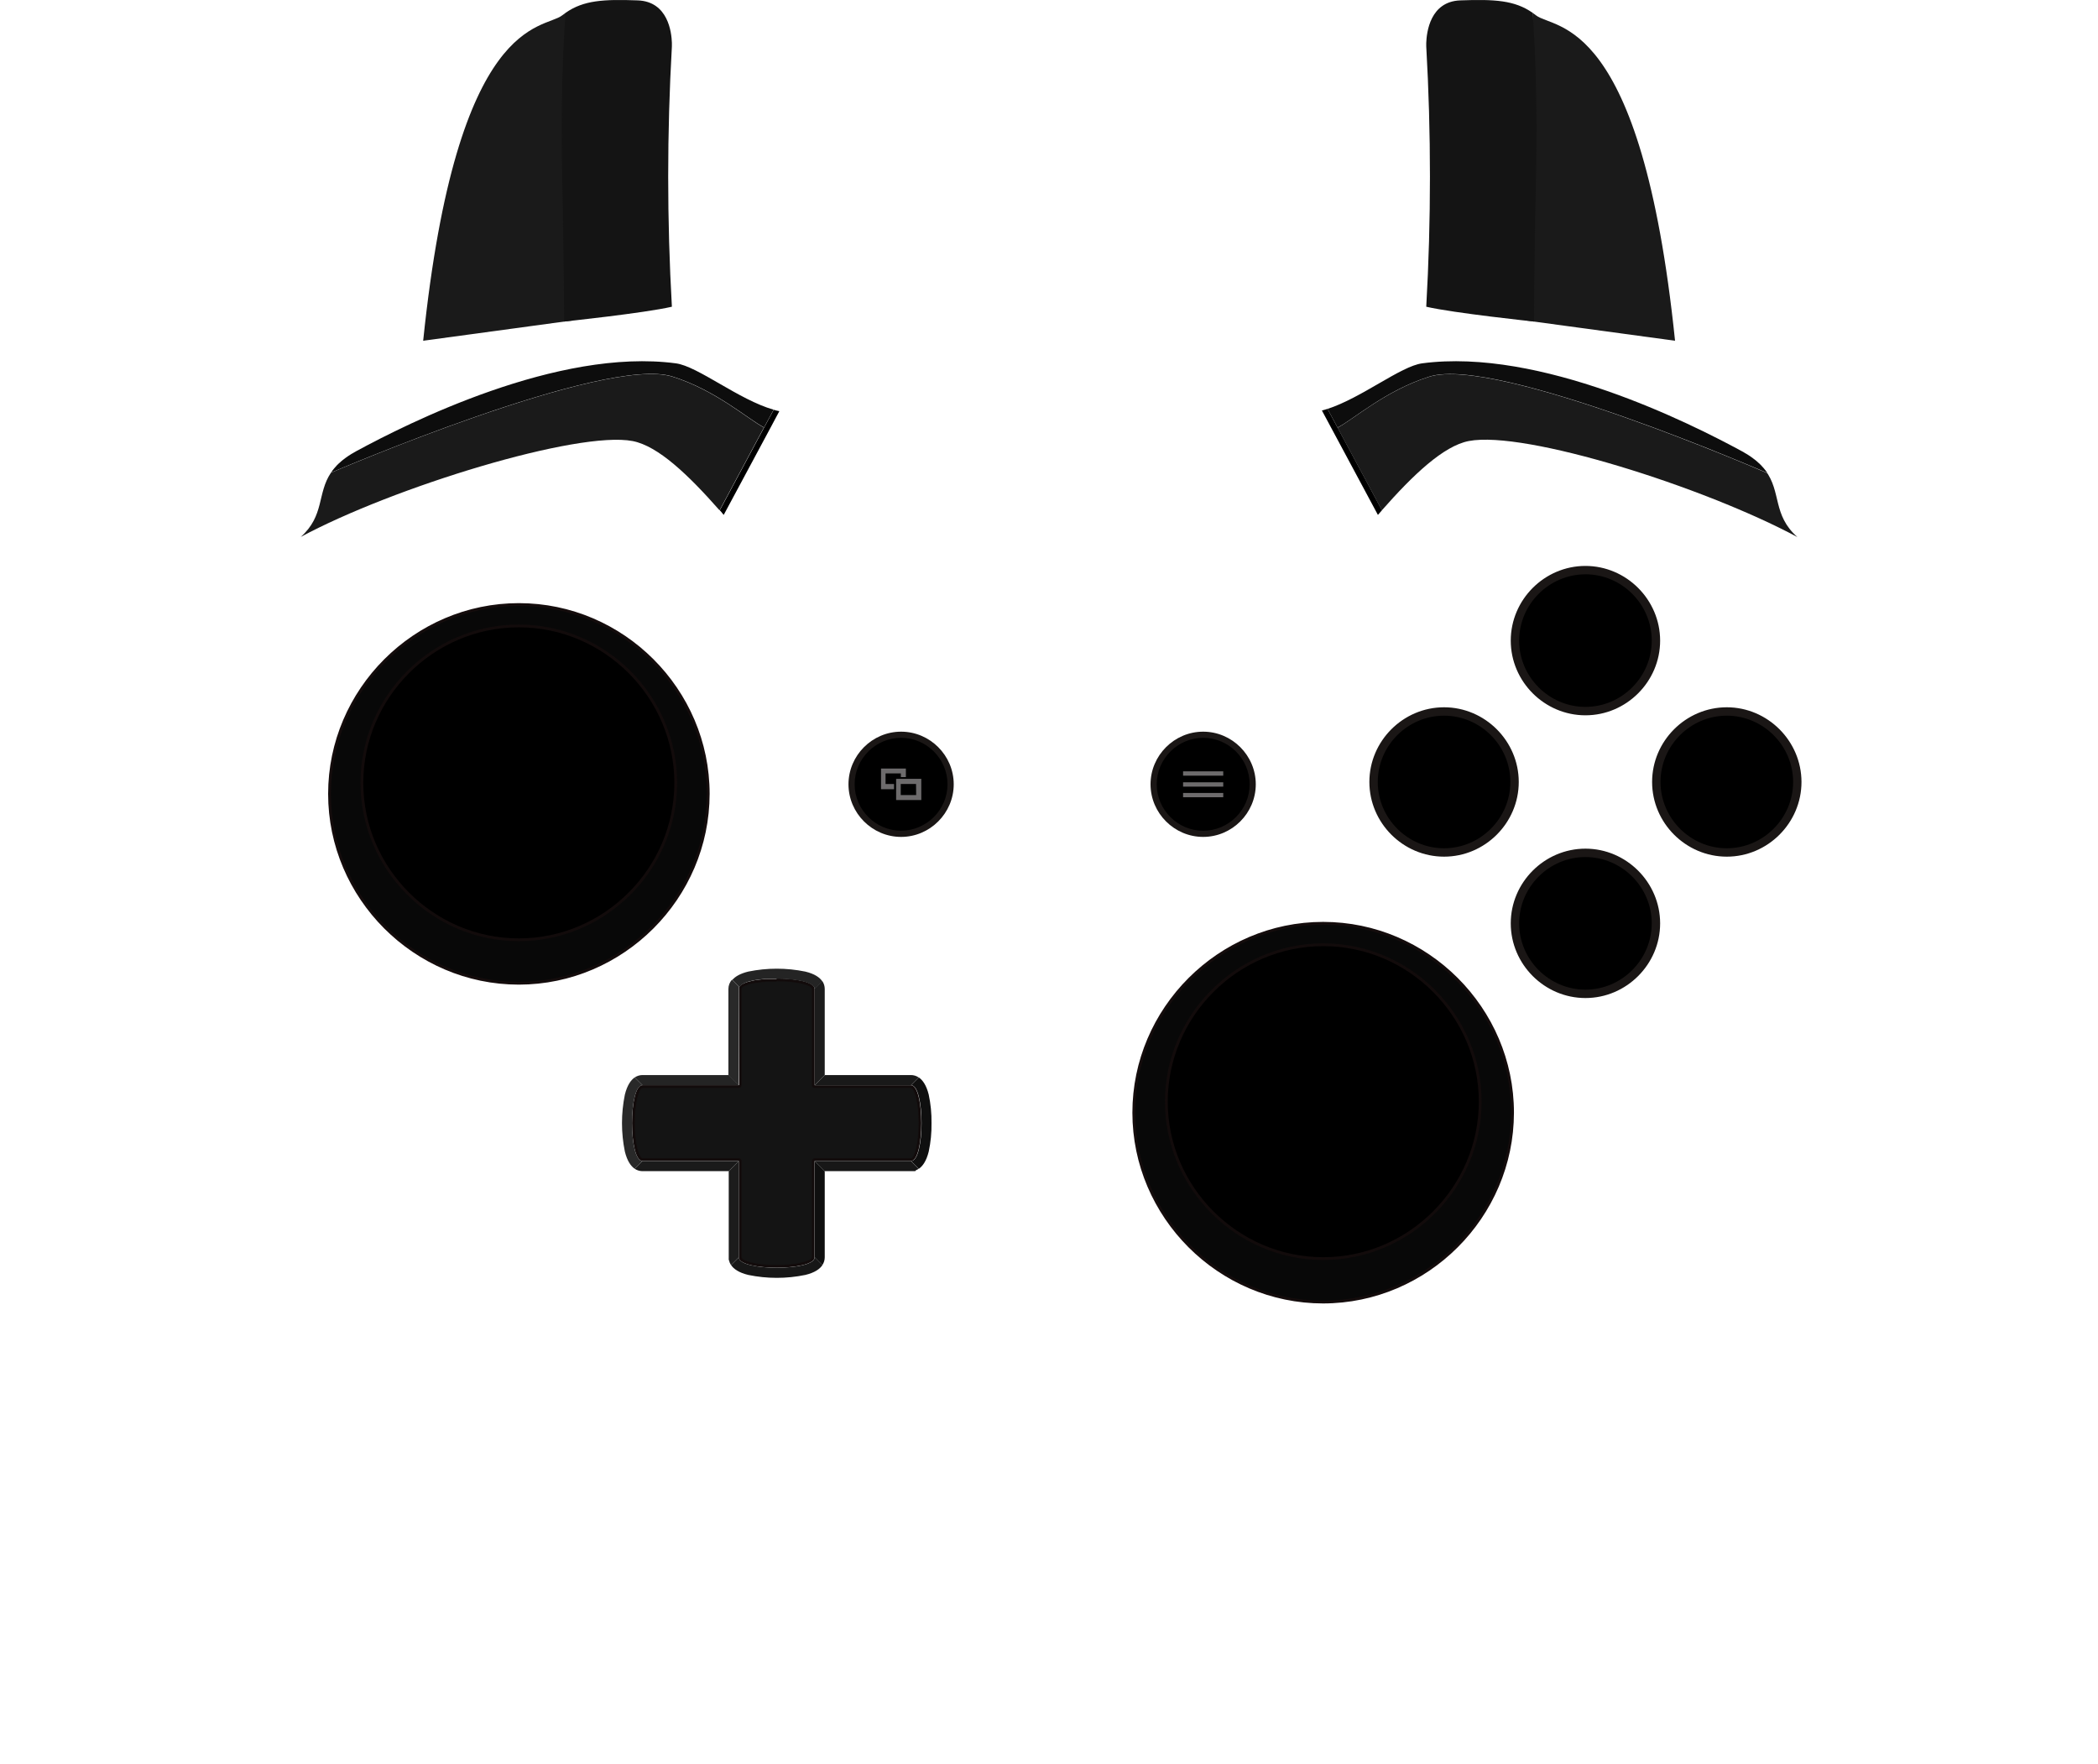 <?xml version="1.0" encoding="UTF-8" standalone="no"?>
<!DOCTYPE svg PUBLIC "-//W3C//DTD SVG 1.1//EN" "http://www.w3.org/Graphics/SVG/1.1/DTD/svg11.dtd">
<svg width="750" height="630.46" viewBox="0 0 750 630.46" version="1.1" xmlns="http://www.w3.org/2000/svg" xmlns:xlink="http://www.w3.org/1999/xlink" xml:space="preserve" xmlns:serif="http://www.serif.com/" style="fill-rule:evenodd;clip-rule:evenodd;">
    <g id="Layer_1-2">
        <path d="M107.46,191.96L107.46,193.52" style="fill:none;fill-rule:nonzero;"/>
        <path d="M642.55,191.47L642.55,192.42" style="fill:none;fill-rule:nonzero;"/>
        <g id="Dpad">
            <g>
                <g>
                    <path d="M277.67,452.7C270.54,452.7 264.93,451.38 264.62,449.62C264.615,449.57 264.615,449.52 264.62,449.47L264.62,415.05C264.62,414.776 264.394,414.55 264.12,414.55L229.69,414.55C227.87,414.55 226.44,408.81 226.44,401.49C226.44,394.17 227.87,388.43 229.69,388.43L264.11,388.43C264.384,388.43 264.61,388.204 264.61,387.93L264.61,353.51C264.605,353.463 264.605,353.417 264.61,353.37L264.67,353.14L264.75,353.01C265.25,352.2 266.86,351.49 269.29,351.01L270.18,350.83C270.511,350.769 270.845,350.726 271.18,350.7L271.34,350.7L272.24,350.59L273.24,350.48L274.24,350.4L276.6,350.32L277.65,350.32C284.98,350.32 290.71,351.74 290.71,353.55L290.71,387.97C290.71,388.244 290.936,388.47 291.21,388.47L325.62,388.47C327.43,388.47 328.85,394.21 328.85,401.53C328.85,408.85 327.43,414.59 325.62,414.59L291.24,414.59C290.966,414.59 290.74,414.816 290.74,415.09L290.74,449.51C290.745,449.56 290.745,449.61 290.74,449.66C290.42,451.38 284.8,452.7 277.67,452.7Z" style="fill:rgb(20,20,20);fill-rule:nonzero;"/>
                    <path d="M277.67,350.78C285.76,350.78 290.23,352.39 290.23,353.51L290.23,387.94C290.23,388.489 290.681,388.94 291.23,388.94L325.65,388.94C326.79,388.94 328.38,393.71 328.38,401.49C328.38,409.27 326.79,414.05 325.65,414.05L291.23,414.05C290.681,414.05 290.23,414.501 290.23,415.05L290.23,449.54C290.03,450.65 285.56,452.2 277.67,452.2C269.78,452.2 265.31,450.65 265.11,449.54L265.11,415.05C265.11,414.501 264.659,414.05 264.11,414.05L229.69,414.05C228.54,414.05 226.94,409.27 226.94,401.49C226.94,393.71 228.54,388.93 229.69,388.93L264.11,388.93C264.659,388.93 265.11,388.479 265.11,387.93L265.11,353.47C265.114,353.423 265.114,353.377 265.11,353.33L265.11,353.28C265.26,353.03 266.02,352.16 269.3,351.52L269.36,351.52C269.63,351.45 269.91,351.4 270.19,351.35L270.27,351.35C270.534,351.297 270.801,351.261 271.07,351.24L271.25,351.24L272.17,351.12L273.17,351.01L274.17,350.93L277.58,350.93M277.58,349.93L274.09,349.93L273.09,350.01L272.09,350.12L271.09,350.25L271.04,350.25C270.725,350.277 270.411,350.32 270.1,350.38L270.02,350.38L269.14,350.56C266.71,351.04 264.89,351.78 264.28,352.79C264.232,352.835 264.195,352.889 264.17,352.95C264.165,353.01 264.165,353.07 264.17,353.13C264.166,353.177 264.166,353.223 264.17,353.27C264.161,353.343 264.161,353.417 264.17,353.49L264.17,387.92L229.69,387.92C224.69,387.92 224.69,415.03 229.69,415.03L264.11,415.03L264.11,449.45C264.1,449.53 264.1,449.61 264.11,449.69C264.51,452.02 271.11,453.18 277.65,453.18C284.19,453.18 290.78,452.02 291.19,449.69C291.195,449.61 291.195,449.53 291.19,449.45L291.19,415.05L325.61,415.05C330.61,415.05 330.61,387.94 325.61,387.94L291.23,387.94L291.23,353.51C291.23,351.01 284.44,349.78 277.67,349.78L277.58,349.93Z" style="fill:rgb(18,11,11);fill-rule:nonzero;"/>
                </g>
                <path d="M264.11,387.94L260.51,384.31L229.69,384.31C228.7,384.316 227.734,384.612 226.91,385.16L229.69,387.94L264.11,387.94Z" style="fill:rgb(36,36,36);fill-rule:nonzero;"/>
                <path d="M229.69,387.94L226.9,385.16C225.54,386.09 224.23,387.9 223.38,391.3C222.007,398.024 222.007,404.956 223.38,411.68C224.23,415.08 225.54,416.89 226.9,417.82L229.69,415.05C224.69,415.05 224.69,387.94 229.69,387.94Z" style="fill:rgb(41,41,41);fill-rule:nonzero;"/>
                <path d="M269.2,350.52L270.09,350.34L270.16,350.34C270.47,350.275 270.784,350.232 271.1,350.21L271.16,350.21L272.16,350.08L273.16,349.97L273.21,349.97L274.21,349.89L277.68,349.89C284.45,349.89 291.25,351.12 291.25,353.62L294,350.85C293.1,349.48 291.29,348.14 287.86,347.32C281.143,345.947 274.217,345.947 267.5,347.32C264.56,348.04 262.79,349.12 261.78,350.32L264.35,352.89C265,351.74 266.77,351 269.2,350.52Z" style="fill:rgb(36,36,36);fill-rule:nonzero;"/>
                <path d="M325.65,387.94L328.41,385.16C327.594,384.611 326.633,384.316 325.65,384.31L294.84,384.31L291.23,387.94L325.65,387.94Z" style="fill:rgb(25,25,25);fill-rule:nonzero;"/>
                <path d="M291.23,353.51L291.23,387.93L294.83,384.31L294.83,353.51C294.826,352.523 294.53,351.559 293.98,350.74L291.22,353.51L291.23,353.51Z" style="fill:rgb(28,28,28);fill-rule:nonzero;"/>
                <path d="M264.11,353.51C264.106,353.437 264.106,353.363 264.11,353.29L264.11,352.97C264.141,352.91 264.178,352.853 264.22,352.8L261.65,350.23C260.834,351.15 260.385,352.34 260.39,353.57L260.39,384.37L263.99,387.99L264.11,353.51Z" style="fill:rgb(41,41,41);fill-rule:nonzero;"/>
                <path d="M325.65,415.05L291.23,415.05L294.83,418.67L327.15,418.67L327.49,418.32C327.812,418.186 328.12,418.022 328.41,417.83L325.65,415.05Z" style="fill:rgb(23,23,23);fill-rule:nonzero;"/>
                <path d="M291.23,449.47L293.99,452.24C294.537,451.42 294.829,450.456 294.83,449.47L294.83,418.67L291.23,415.05L291.23,449.47Z" style="fill:rgb(15,15,15);fill-rule:nonzero;"/>
                <path d="M332,391.3C331.16,387.9 329.82,386.09 328.45,385.16L325.69,387.93C330.69,387.93 330.69,415.05 325.69,415.05L328.46,417.83C329.82,416.9 331.16,415.08 332,411.68C332.72,408.332 333.055,404.914 333,401.49C333.051,398.067 332.715,394.648 332,391.3Z" style="fill:rgb(15,15,15);fill-rule:nonzero;"/>
                <path d="M291.21,449.71C290.81,452.04 284.21,453.2 277.67,453.2C271.13,453.2 264.54,452.04 264.13,449.71C264.126,449.63 264.126,449.55 264.13,449.47L261.34,452.24C262.27,453.61 264.09,454.95 267.51,455.77C274.226,457.157 281.154,457.157 287.87,455.77C291.3,454.95 293.11,453.61 294.01,452.24L291.26,449.47C291.23,449.54 291.23,449.62 291.21,449.71Z" style="fill:rgb(23,23,23);fill-rule:nonzero;"/>
                <path d="M264.11,449.47L264.11,415.05L260.51,418.67L260.51,450.32L260.6,450.55C260.736,451.152 260.979,451.725 261.32,452.24L264.11,449.47Z" style="fill:rgb(28,28,28);fill-rule:nonzero;"/>
                <path d="M229.69,415.05L226.9,417.82C227.728,418.368 228.697,418.664 229.69,418.67L260.51,418.67L264.11,415.05L229.69,415.05Z" style="fill:rgb(26,26,26);fill-rule:nonzero;"/>
            </g>
        </g>
        <g id="Menu_Key">
            <path d="M448.92,280.37C448.92,290.689 440.429,299.18 430.11,299.18C419.791,299.18 411.3,290.689 411.3,280.37C411.3,270.051 419.791,261.56 430.11,261.56C430.117,261.56 430.123,261.56 430.13,261.56C440.441,261.571 448.92,270.059 448.92,280.37Z" style="fill:rgb(26,22,21);fill-rule:nonzero;"/>
            <g>
                <path d="M446.23,280.37C446.23,289.208 438.958,296.48 430.12,296.48C421.282,296.48 414.01,289.208 414.01,280.37C414.01,271.532 421.282,264.26 430.12,264.26C430.123,264.26 430.127,264.26 430.13,264.26C438.964,264.265 446.23,271.536 446.23,280.37Z" style="fill-rule:nonzero;stroke:black;stroke-width:1px;"/>
                <g>
                    <rect x="422.93" y="275.74" width="14.36" height="1.55" style="fill:rgb(109,107,108);"/>
                    <rect x="422.93" y="279.66" width="14.36" height="1.55" style="fill:rgb(109,107,108);"/>
                    <rect x="422.93" y="283.47" width="14.36" height="1.53" style="fill:rgb(109,107,108);"/>
                </g>
            </g>
        </g>
        <g id="Switcher_Key">
            <path d="M340.94,280.37C340.94,290.689 332.449,299.18 322.13,299.18C311.811,299.18 303.32,290.689 303.32,280.37C303.32,270.055 311.805,261.565 322.12,261.56C322.123,261.56 322.127,261.56 322.13,261.56C332.449,261.56 340.94,270.051 340.94,280.37L340.94,280.37Z" style="fill:rgb(26,22,21);fill-rule:nonzero;"/>
            <g>
                <path d="M338.22,280.37C338.215,289.198 330.948,296.46 322.12,296.46C313.288,296.46 306.02,289.192 306.02,280.36C306.02,271.528 313.288,264.26 322.12,264.26C322.123,264.26 322.127,264.26 322.13,264.26C330.957,264.26 338.22,271.523 338.22,280.35C338.22,280.357 338.22,280.363 338.22,280.37Z" style="fill-rule:nonzero;stroke:black;stroke-width:1px;"/>
                <g>
                    <path d="M319.6,280.27L316.57,280.27L316.57,276.48L322.04,276.48L322.04,277.8L323.84,277.8L323.84,274.74L314.95,274.74L314.95,282.13L319.6,282.13L319.6,280.27Z" style="fill:rgb(109,107,108);fill-rule:nonzero;"/>
                    <path d="M320.35,278.43L320.35,286L329.35,286L329.35,278.42L320.35,278.43ZM327.51,284.21L322,284.21L322,280.26L327.47,280.26L327.51,284.21Z" style="fill:rgb(109,107,108);fill-rule:nonzero;"/>
                </g>
            </g>
        </g>
        <g id="Left_Stick">
            <path d="M185.47,351.49C148.344,351.479 117.8,320.926 117.8,283.8C117.8,246.666 148.356,216.11 185.49,216.11C222.624,216.11 253.18,246.666 253.18,283.8C253.136,320.925 222.595,351.457 185.47,351.49Z" style="fill:rgb(8,8,8);fill-rule:nonzero;stroke:rgb(20,12,12);stroke-width:1px;"/>
            <path d="M241.57,279.86C241.57,310.636 216.246,335.96 185.47,335.96C154.694,335.96 129.37,310.636 129.37,279.86C129.37,249.084 154.694,223.76 185.47,223.76C185.473,223.76 185.477,223.76 185.48,223.76C216.25,223.76 241.57,249.08 241.57,279.85C241.57,279.853 241.57,279.857 241.57,279.86Z" style="fill-rule:nonzero;stroke:rgb(18,11,11);stroke-width:1px;"/>
        </g>
        <g id="Right_Stick">
            <path d="M473,465.46C435.865,465.455 405.31,434.895 405.31,397.76C405.31,360.621 435.871,330.06 473.01,330.06C510.149,330.06 540.71,360.621 540.71,397.76C540.71,397.767 540.71,397.773 540.71,397.78C540.661,434.901 510.121,465.427 473,465.46Z" style="fill:rgb(8,8,8);fill-rule:nonzero;stroke:rgb(20,12,12);stroke-width:1px;"/>
            <path d="M529.15,393.82L529.15,393.83C529.15,424.606 503.826,449.93 473.05,449.93C442.274,449.93 416.95,424.606 416.95,393.83C416.95,363.073 442.243,337.757 473,337.73C473.02,337.73 473.04,337.73 473.06,337.73C503.83,337.73 529.15,363.05 529.15,393.82Z" style="fill-rule:nonzero;stroke:rgb(18,11,11);stroke-width:1px;"/>
        </g>
        <g id="Button_Base">
            <g id="A">
                <path d="M566.76,355.27C552.951,355.248 541.6,343.879 541.6,330.07C541.6,316.246 552.976,304.87 566.8,304.87C580.624,304.87 592,316.246 592,330.07C591.989,343.898 580.608,355.27 566.78,355.27C566.773,355.27 566.767,355.27 566.76,355.27Z" style="fill-rule:nonzero;"/>
                <path d="M566.76,306.38C566.763,306.38 566.767,306.38 566.77,306.38C579.771,306.38 590.47,317.079 590.47,330.08C590.47,343.081 579.771,353.78 566.77,353.78C553.769,353.78 543.07,343.081 543.07,330.08C543.07,330.077 543.07,330.073 543.07,330.07C543.07,317.074 553.764,306.38 566.76,306.38M566.76,303.38C552.117,303.385 540.07,315.437 540.07,330.08C540.07,344.727 552.123,356.78 566.77,356.78C581.417,356.78 593.47,344.727 593.47,330.08C593.47,330.077 593.47,330.073 593.47,330.07C593.454,315.427 581.403,303.385 566.76,303.38Z" style="fill:rgb(26,22,21);fill-rule:nonzero;"/>
            </g>
            <g id="Y">
                <path d="M566.76,254.2C552.951,254.178 541.6,242.809 541.6,229C541.6,215.176 552.976,203.8 566.8,203.8C580.624,203.8 592,215.176 592,229C591.984,242.833 580.593,254.205 566.76,254.2Z" style="fill-rule:nonzero;"/>
                <path d="M566.76,205.3C566.763,205.3 566.767,205.3 566.77,205.3C579.771,205.3 590.47,215.999 590.47,229C590.47,242.001 579.771,252.7 566.77,252.7C553.769,252.7 543.07,242.001 543.07,229C543.075,216.006 553.766,205.315 566.76,205.31M566.76,202.31C552.117,202.315 540.07,214.367 540.07,229.01C540.07,243.657 552.123,255.71 566.77,255.71C581.417,255.71 593.47,243.657 593.47,229.01C593.47,229.007 593.47,229.003 593.47,229C593.454,214.357 581.403,202.315 566.76,202.31Z" style="fill:rgb(26,22,21);fill-rule:nonzero;"/>
            </g>
            <g id="B">
                <path d="M617.3,304.73C603.476,304.73 592.1,293.354 592.1,279.53C592.1,265.706 603.476,254.33 617.3,254.33C631.124,254.33 642.5,265.706 642.5,279.53C642.484,293.348 631.118,304.714 617.3,304.73Z" style="fill-rule:nonzero;"/>
                <path d="M617.3,255.84C617.303,255.84 617.307,255.84 617.31,255.84C630.311,255.84 641.01,266.539 641.01,279.54C641.01,292.541 630.311,303.24 617.31,303.24C604.309,303.24 593.61,292.541 593.61,279.54L593.61,279.52C593.61,266.53 604.3,255.84 617.29,255.84C617.293,255.84 617.297,255.84 617.3,255.84M617.3,252.84C602.653,252.84 590.6,264.893 590.6,279.54C590.6,294.187 602.653,306.24 617.3,306.24C631.947,306.24 644,294.187 644,279.54C644,279.537 644,279.533 644,279.53C643.984,264.891 631.939,252.851 617.3,252.84Z" style="fill:rgb(26,22,21);fill-rule:nonzero;"/>
            </g>
            <g id="X">
                <path d="M516.22,304.73C502.399,304.725 491.03,293.351 491.03,279.53C491.03,265.706 502.406,254.33 516.23,254.33C530.054,254.33 541.43,265.706 541.43,279.53C541.414,293.352 530.042,304.719 516.22,304.73Z" style="fill-rule:nonzero;"/>
                <path d="M516.22,255.84C516.223,255.84 516.227,255.84 516.23,255.84C529.231,255.84 539.93,266.539 539.93,279.54C539.93,292.541 529.231,303.24 516.23,303.24C503.229,303.24 492.53,292.541 492.53,279.54C492.53,279.537 492.53,279.533 492.53,279.53C492.53,266.534 503.224,255.84 516.22,255.84M516.22,252.84C501.577,252.845 489.53,264.897 489.53,279.54C489.53,294.187 501.583,306.24 516.23,306.24C530.877,306.24 542.93,294.187 542.93,279.54C542.93,279.537 542.93,279.533 542.93,279.53C542.914,264.887 530.863,252.845 516.22,252.84Z" style="fill:rgb(26,22,21);fill-rule:nonzero;"/>
            </g>
        </g>
        <g>
            <g id="RB">
                <path d="M642.55,192C633.55,184.06 636.91,175.84 631.08,168.15C631.32,168.48 631.57,168.8 631.78,169.15C631.78,169.15 535.25,127.09 510.98,134.67C495.41,139.54 483.74,150.01 478.15,152.9L494,182.42C505.17,169.74 516,159.42 525.06,157.66C545.1,153.81 609,174 642.56,192L642.55,192Z" style="fill:rgb(26,26,26);fill-rule:nonzero;"/>
                <path d="M511,134.62C535.27,127.03 631.77,169.08 631.8,169.09C631.59,168.76 631.34,168.44 631.1,168.09L631,168C630.9,167.86 630.82,167.75 630.71,167.62L630.57,167.46L630.3,167.13C630.242,167.082 630.188,167.028 630.14,166.97C630.06,166.858 629.966,166.758 629.86,166.67L629.7,166.47C629.598,166.378 629.502,166.282 629.41,166.18C629.348,166.108 629.282,166.042 629.21,165.98C629.104,165.894 629.006,165.796 628.92,165.69L628.69,165.51C628.605,165.402 628.504,165.307 628.39,165.23L628.16,165.02C628.05,164.92 627.95,164.85 627.85,164.75L627.58,164.53L627.25,164.27C627.166,164.199 627.075,164.135 626.98,164.08C626.86,163.98 626.76,163.89 626.63,163.8C626.534,163.742 626.443,163.675 626.36,163.6L625.98,163.34L625.69,163.12C625.547,163.044 625.41,162.957 625.28,162.86L624.98,162.66C624.825,162.571 624.675,162.475 624.53,162.37C624.424,162.325 624.323,162.268 624.23,162.2C624.06,162.089 623.883,161.989 623.7,161.9L623.45,161.73C623.17,161.58 622.89,161.43 622.61,161.26C604.33,151.35 550.61,124.26 508.39,129.89C500.78,130.89 486.76,142.23 474.57,146.17L478.16,152.84C483.74,150 495.41,139.48 511,134.62Z" style="fill:rgb(13,13,13);fill-rule:nonzero;"/>
            </g>
            <g id="LB">
                <path d="M241.62,129.89C199.38,124.26 145.69,151.35 127.4,161.26C127.13,161.43 126.85,161.57 126.58,161.73L126.33,161.89C126.144,161.978 125.963,162.079 125.79,162.19C125.702,162.26 125.604,162.318 125.5,162.36L125.05,162.66L124.76,162.84C124.628,162.942 124.487,163.032 124.34,163.11L124.08,163.31L123.68,163.58C123.602,163.65 123.518,163.713 123.43,163.77C123.297,163.859 123.17,163.955 123.05,164.06C122.964,164.112 122.884,164.172 122.81,164.24C122.692,164.34 122.568,164.433 122.44,164.52L122.22,164.71C122.1,164.82 121.99,164.9 121.87,165L121.68,165.19C121.555,165.276 121.441,165.377 121.34,165.49C121.284,165.548 121.22,165.599 121.15,165.64C121.03,165.76 120.94,165.87 120.82,165.97L120.66,166.12C120.56,166.24 120.45,166.35 120.33,166.45L120.21,166.61C120.093,166.717 119.986,166.834 119.89,166.96L119.78,167.08C119.665,167.196 119.558,167.319 119.46,167.45L119.37,167.55C119.25,167.7 119.15,167.82 119.05,167.96L119,168C118.89,168.14 118.79,168.29 118.68,168.44L118.68,168.49C118.55,168.64 118.45,168.81 118.34,168.96C118.34,168.96 216.03,126.96 240.34,134.58C255.88,139.45 267.56,149.91 273.14,152.8L276.56,146.46C264.09,142.91 249.47,130.92 241.62,129.89Z" style="fill:rgb(13,13,13);fill-rule:nonzero;"/>
                <g>
                    <path d="M273.57,153.1L274.03,153.28L273.57,153.1Z" style="fill:rgb(26,26,26);fill-rule:nonzero;"/>
                    <path d="M273.1,152.85C267.52,149.96 255.83,139.49 240.28,134.62C216.07,127.06 119,168.71 118.3,169C113.3,176.44 116.09,184.33 107.46,192L107.4,192C140.56,174.13 206.57,153.89 226.15,157.67C235.28,159.43 246.06,169.75 257.23,182.43L273.08,152.85L273.1,152.85Z" style="fill:rgb(26,26,26);fill-rule:nonzero;"/>
                    <path d="M273.1,152.85C273.27,152.93 273.41,153.02 273.57,153.1C273.41,153 273.27,152.93 273.1,152.85Z" style="fill-rule:nonzero;"/>
                </g>
                <path d="M258,183.23C258.23,183.52 258.47,183.79 258.72,184.06L275.11,153.53L278.6,146.99C278.25,146.93 277.91,146.86 277.6,146.77C277.29,146.68 276.93,146.58 276.6,146.5L273.17,152.84L257.32,182.42C257.56,182.69 257.79,182.96 258.05,183.23" style="fill-rule:nonzero;"/>
            </g>
            <path d="M478.15,152.84L474.56,146.17C474.23,146.26 473.9,146.38 473.56,146.48L472.56,146.75L476.2,153.53L492.58,184.07C492.82,183.79 493.08,183.53 493.31,183.23C493.54,182.93 493.8,182.69 494.03,182.42L478.15,152.84Z" style="fill-rule:nonzero;"/>
        </g>
        <g>
            <g>
                <path d="M549.08,5.47C548.68,5.15 548.28,4.85 547.87,4.57L545.52,114.57L598.8,121.81C586.73,5 555.82,10.76 549.08,5.47Z" style="fill:rgb(26,26,26);fill-rule:nonzero;"/>
                <path d="M522,0.14C511.22,0.55 510,11.58 509.86,15.33L509.86,16.56C511.624,47.565 511.624,78.645 509.86,109.65C519.79,111.94 548.4,114.95 548.4,114.95C548.4,114.95 548.4,94.04 549.08,64.35C549.88,26.85 547.87,4.57 547.87,4.57C541.45,0.09 534.3,-0.31 522,0.14Z" style="fill:rgb(20,20,20);fill-rule:nonzero;"/>
            </g>
            <g>
                <path d="M201,5.47C201.4,5.15 201.8,4.85 202.21,4.57L204.53,114.57L151.28,121.81C163.35,5 194.24,10.76 201,5.47Z" style="fill:rgb(26,26,26);fill-rule:nonzero;"/>
                <path d="M228,0.14C238.84,0.55 240.07,11.58 240.19,15.33L240.19,16.56C238.426,47.565 238.426,78.645 240.19,109.65C230.27,111.94 201.66,114.95 201.66,114.95C201.66,114.95 201.62,94 201,64.35C200.18,26.85 202.21,4.57 202.21,4.57C208.62,0.09 215.77,-0.31 228,0.14Z" style="fill:rgb(20,20,20);fill-rule:nonzero;"/>
            </g>
        </g>
    </g>
</svg>
